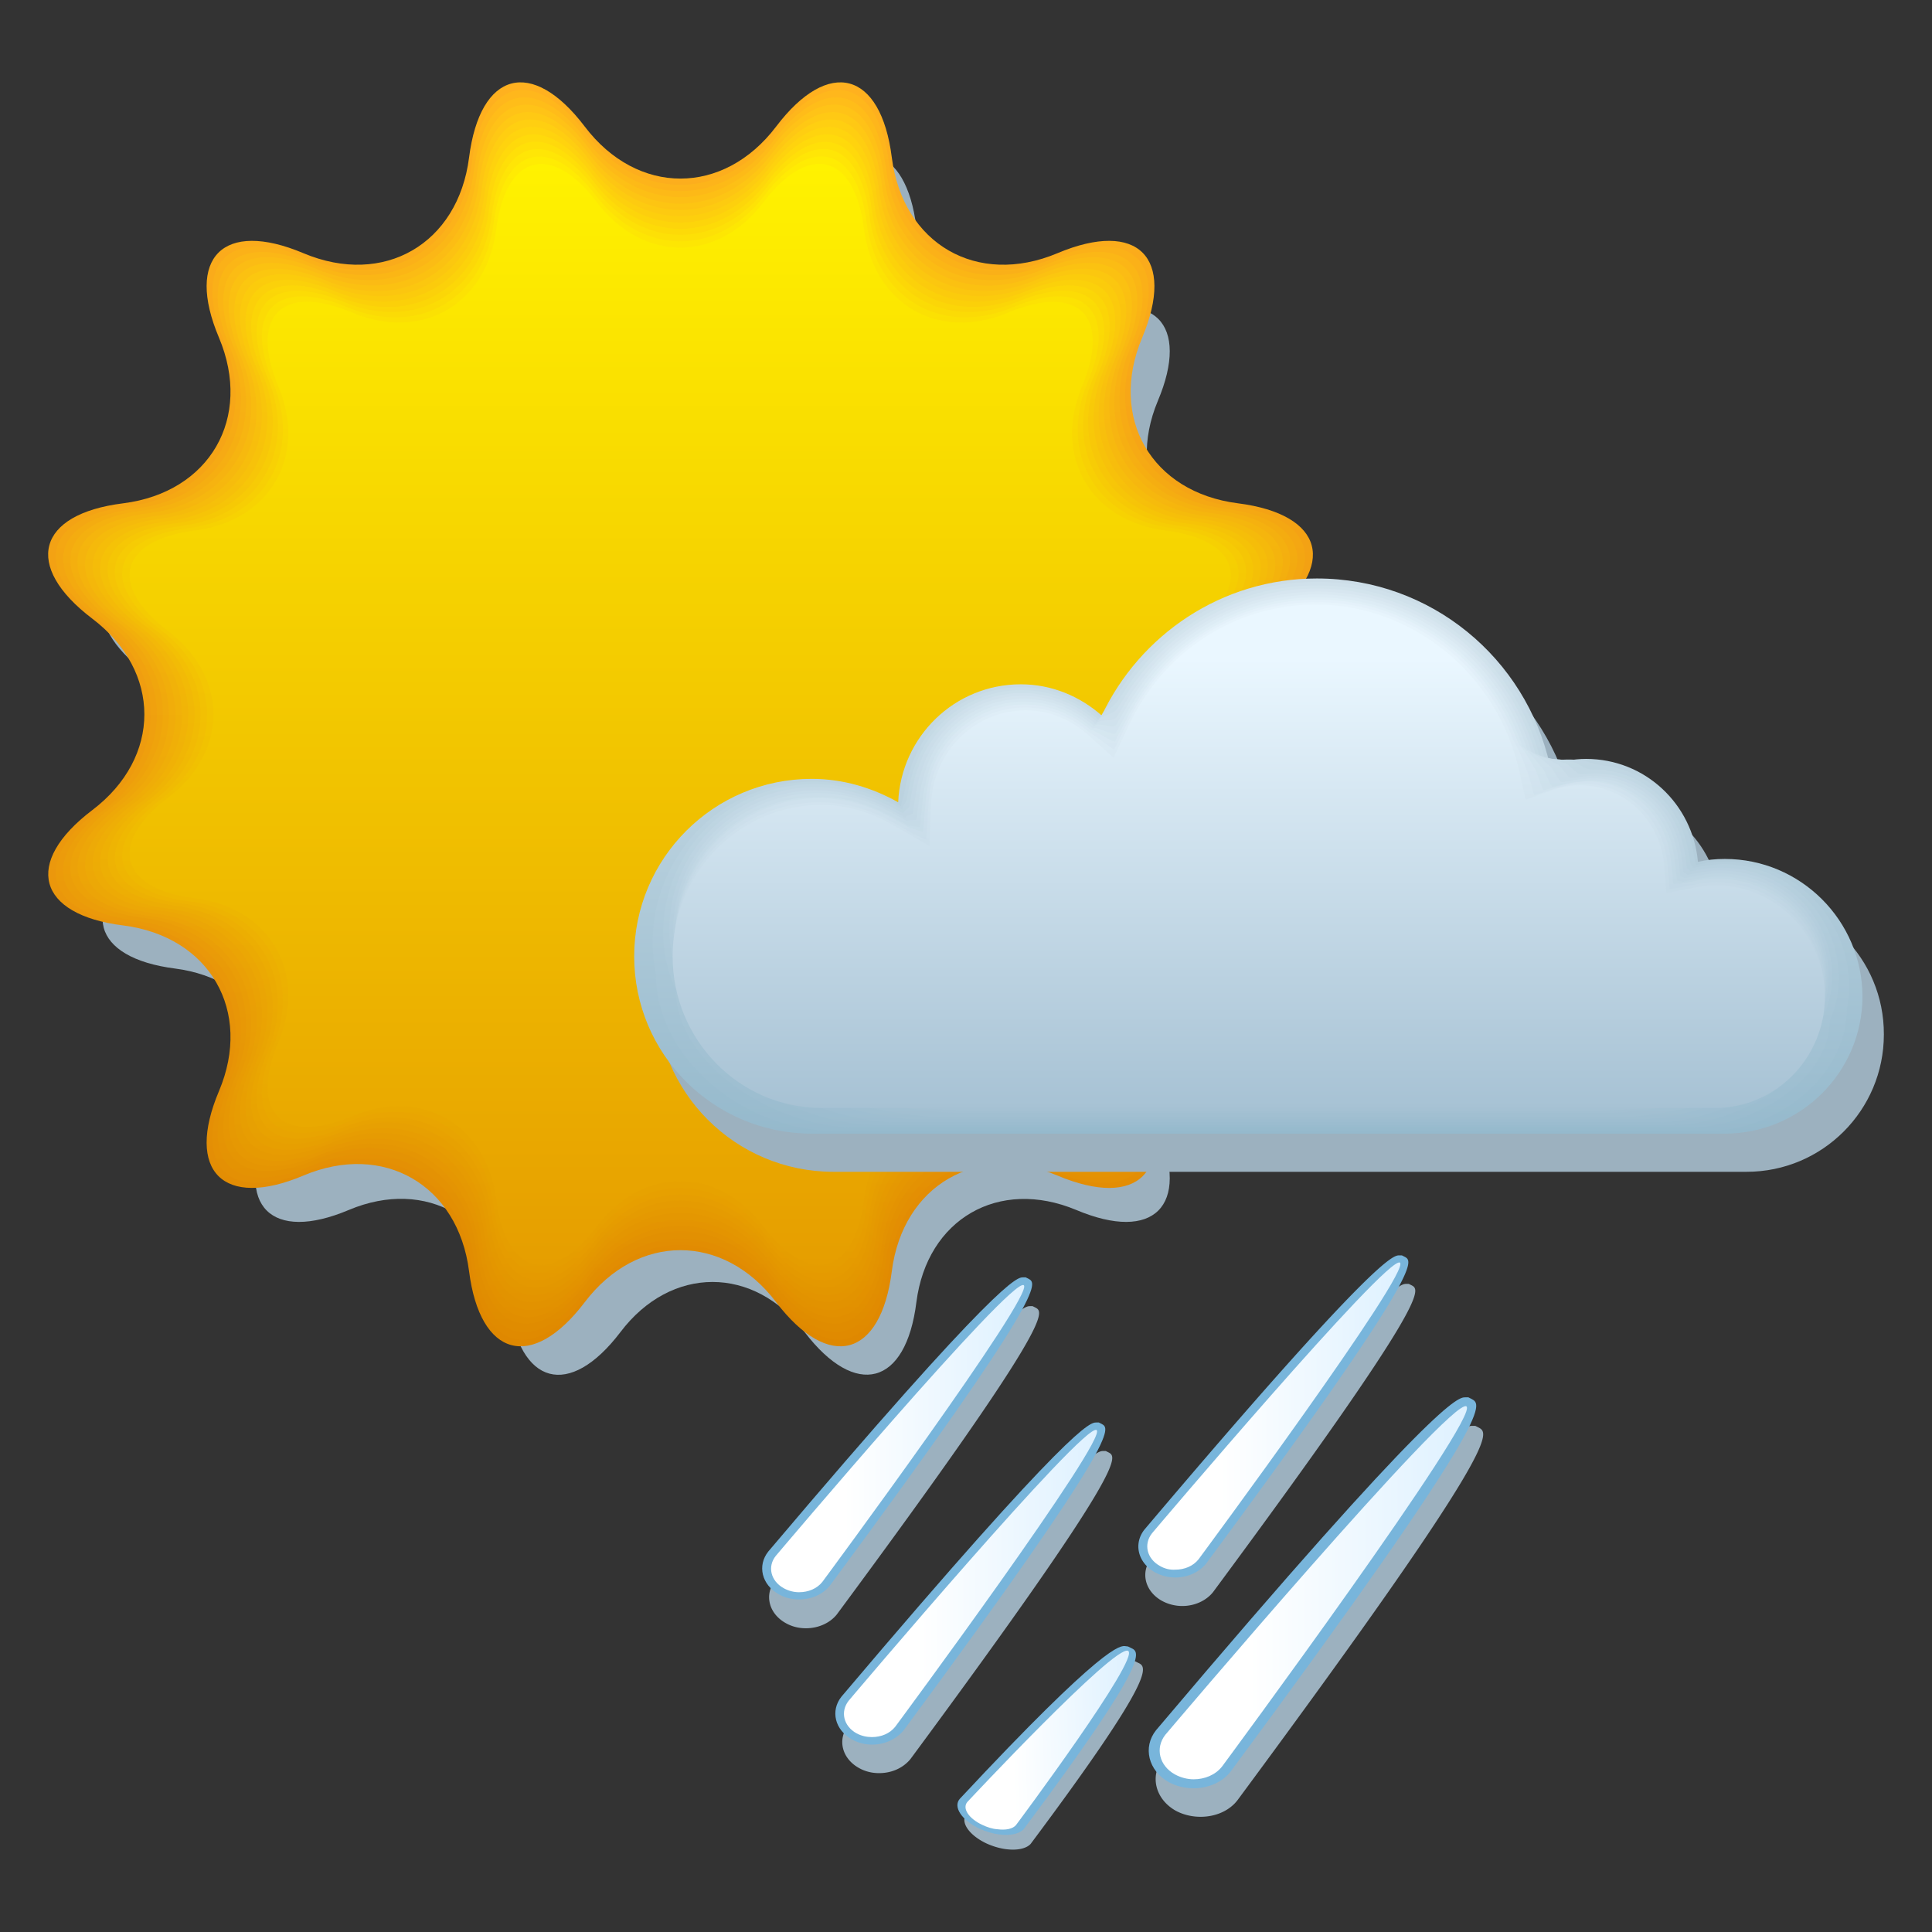 <svg xmlns="http://www.w3.org/2000/svg" xmlns:xlink="http://www.w3.org/1999/xlink" viewBox="1095.9 294.1 841.9 841.9" width="841.9" height="841.9"><rect x="1095.9" y="294.1" width="841.9" height="841.9" fill="#333333" stroke="none"/><defs><linearGradient id="e" gradientUnits="userSpaceOnUse" y1="741.54" x2="0" y2="319.63" gradientTransform="matrix(1.26 0 0 1.26 -418.586 -63.029)"><stop stop-color="#e18e00"/><stop offset="1" stop-color="#ffc317"/></linearGradient><linearGradient id="m" gradientUnits="userSpaceOnUse" y1="721.04" x2="0" y2="340.13" gradientTransform="matrix(1.26 0 0 1.26 -418.586 -63.029)"><stop stop-color="#e69e00"/><stop offset="1" stop-color="#fff200"/></linearGradient><linearGradient id="d" gradientUnits="userSpaceOnUse" y1="744.1" x2="0" y2="317.07" gradientTransform="matrix(1.26 0 0 1.26 -418.586 -63.029)"><stop stop-color="#e08c00"/><stop offset="1" stop-color="#ffbd19"/></linearGradient><linearGradient id="b" gradientUnits="userSpaceOnUse" y1="749.23" x2="0" y2="311.95" gradientTransform="matrix(1.26 0 0 1.26 -418.586 -63.029)"><stop stop-color="#df8800"/><stop offset="1" stop-color="#ffb11f"/></linearGradient><linearGradient id="B" gradientUnits="userSpaceOnUse" y1="666.55" x2="0" y2="510.94" gradientTransform="matrix(1.26 0 0 1.26 -418.586 -63.029)"><stop stop-color="#a7c2d4"/><stop offset="1" stop-color="#eaf7ff"/></linearGradient><linearGradient id="c" gradientUnits="userSpaceOnUse" y1="746.67" x2="0" y2="314.51" gradientTransform="matrix(1.26 0 0 1.26 -418.586 -63.029)"><stop stop-color="#e08a00"/><stop offset="1" stop-color="#ffb71c"/></linearGradient><linearGradient id="f" gradientUnits="userSpaceOnUse" y1="738.98" x2="0" y2="322.2" gradientTransform="matrix(1.26 0 0 1.26 -418.586 -63.029)"><stop stop-color="#e29000"/><stop offset="1" stop-color="#ffc914"/></linearGradient><linearGradient id="l" gradientUnits="userSpaceOnUse" y1="723.6" x2="0" y2="337.56" gradientTransform="matrix(1.26 0 0 1.26 -418.586 -63.029)"><stop stop-color="#e59c00"/><stop offset="1" stop-color="#ffec03"/></linearGradient><linearGradient id="g" gradientUnits="userSpaceOnUse" y1="736.42" x2="0" y2="324.76" gradientTransform="matrix(1.26 0 0 1.26 -418.586 -63.029)"><stop stop-color="#e29200"/><stop offset="1" stop-color="#ffcf11"/></linearGradient><linearGradient id="k" gradientUnits="userSpaceOnUse" y1="726.17" x2="0" y2="335" gradientTransform="matrix(1.26 0 0 1.26 -418.586 -63.029)"><stop stop-color="#e59a00"/><stop offset="1" stop-color="#ffe606"/></linearGradient><linearGradient id="i" gradientUnits="userSpaceOnUse" y1="731.29" x2="0" y2="329.88" gradientTransform="matrix(1.26 0 0 1.26 -418.586 -63.029)"><stop stop-color="#e39600"/><stop offset="1" stop-color="#ffda0b"/></linearGradient><linearGradient id="h" gradientUnits="userSpaceOnUse" y1="733.85" x2="0" y2="327.32" gradientTransform="matrix(1.26 0 0 1.26 -418.586 -63.029)"><stop stop-color="#e39400"/><stop offset="1" stop-color="#ffd40e"/></linearGradient><linearGradient id="j" gradientUnits="userSpaceOnUse" y1="728.73" x2="0" y2="332.44" gradientTransform="matrix(1.26 0 0 1.26 -418.586 -63.029)"><stop stop-color="#e49800"/><stop offset="1" stop-color="#ffe008"/></linearGradient><linearGradient id="A" gradientUnits="userSpaceOnUse" y1="667.55" x2="0" y2="510.38" gradientTransform="matrix(1.26 0 0 1.26 -418.586 -63.029)"><stop stop-color="#a5c1d3"/><stop offset="1" stop-color="#e7f4fc"/></linearGradient><linearGradient id="r" gradientUnits="userSpaceOnUse" x1="1493.89" x2="1581.42" xlink:href="#a" gradientTransform="matrix(1.26 0 0 1.26 -418.586 -63.029)"/><linearGradient id="z" gradientUnits="userSpaceOnUse" y1="668.54" x2="0" y2="509.76" gradientTransform="matrix(1.26 0 0 1.26 -418.586 -63.029)"><stop stop-color="#a3c0d2"/><stop offset="1" stop-color="#e4f1fa"/></linearGradient><linearGradient id="q" gradientUnits="userSpaceOnUse" x1="1535.1" y1="881.73" x2="1593.46" y2="879.65" xlink:href="#a" gradientTransform="matrix(1.26 0 0 1.26 -418.586 -56.898)"/><linearGradient id="o" gradientUnits="userSpaceOnUse" x1="1598.75" x2="1686.29" xlink:href="#a" gradientTransform="matrix(1.26 0 0 1.26 -418.586 -63.029)"/><linearGradient id="a" gradientUnits="userSpaceOnUse" x1="1603.04" x2="1709.33"><stop offset=".291" stop-color="#fff"/><stop offset="1" stop-color="#def1ff"/></linearGradient><linearGradient id="p" gradientUnits="userSpaceOnUse" x1="1468.62" x2="1556.15" xlink:href="#a" gradientTransform="matrix(1.26 0 0 1.26 -418.586 -63.029)"/><linearGradient id="s" gradientUnits="userSpaceOnUse" y1="675.49" x2="0" y2="503.91" gradientTransform="matrix(1.26 0 0 1.26 -418.586 -63.029)"><stop stop-color="#95b9cc"/><stop offset="1" stop-color="#cddee8"/></linearGradient><linearGradient id="y" gradientUnits="userSpaceOnUse" y1="669.53" x2="0" y2="509.08" gradientTransform="matrix(1.26 0 0 1.26 -418.586 -63.029)"><stop stop-color="#a1bfd1"/><stop offset="1" stop-color="#e0eff7"/></linearGradient><linearGradient id="t" gradientUnits="userSpaceOnUse" y1="674.5" x2="0" y2="504.9" gradientTransform="matrix(1.26 0 0 1.26 -418.586 -63.029)"><stop stop-color="#97bacd"/><stop offset="1" stop-color="#d0e1eb"/></linearGradient><linearGradient id="x" gradientUnits="userSpaceOnUse" y1="670.53" x2="0" y2="508.35" gradientTransform="matrix(1.26 0 0 1.26 -418.586 -63.029)"><stop stop-color="#9fbed0"/><stop offset="1" stop-color="#ddecf5"/></linearGradient><linearGradient id="v" gradientUnits="userSpaceOnUse" y1="672.51" x2="0" y2="506.73" gradientTransform="matrix(1.26 0 0 1.26 -418.586 -63.029)"><stop stop-color="#9bbccf"/><stop offset="1" stop-color="#d7e6f0"/></linearGradient><linearGradient id="u" gradientUnits="userSpaceOnUse" y1="673.51" x2="0" y2="505.84" gradientTransform="matrix(1.26 0 0 1.26 -418.586 -63.029)"><stop stop-color="#99bbce"/><stop offset="1" stop-color="#d3e4ed"/></linearGradient><linearGradient id="w" gradientUnits="userSpaceOnUse" y1="671.52" x2="0" y2="507.57" gradientTransform="matrix(1.26 0 0 1.26 -418.586 -63.029)"><stop stop-color="#9dbdd0"/><stop offset="1" stop-color="#dae9f2"/></linearGradient><linearGradient xlink:href="#a" id="n" gradientUnits="userSpaceOnUse" x1="1603.04" x2="1709.33" gradientTransform="matrix(1.26 0 0 1.26 -418.586 -63.029)"/></defs><path d="M1366.204 380.113c22.176 29.232 58.338 29.232 80.388 0 22.176-29.106 44.1-23.31 48.636 12.978 4.662 36.288 35.91 54.432 69.678 40.194s49.77 1.89 35.532 35.532c-14.112 33.768 3.906 65.142 40.194 69.678 36.288 4.536 42.21 26.46 12.978 48.636-29.232 22.05-29.232 58.338 0 80.388 29.106 22.176 23.31 43.974-12.978 48.636-36.288 4.536-54.432 35.91-40.194 69.678s-1.764 49.77-35.532 35.532c-33.768-14.112-65.016 3.906-69.678 40.194-4.536 36.414-26.46 42.084-48.636 13.104-22.05-29.232-58.338-29.232-80.388 0-22.176 29.106-43.974 23.31-48.636-13.104-4.536-36.288-35.91-54.432-69.678-40.194s-49.77-1.764-35.532-35.532c14.238-33.768-3.906-65.016-40.194-69.678-36.288-4.662-42.21-26.46-12.978-48.636 29.232-22.176 29.232-58.338 0-80.388-29.106-22.176-23.31-43.974 12.978-48.636 36.288-4.536 54.432-35.91 40.194-69.678-14.112-33.768 1.89-49.77 35.532-35.532 33.768 14.238 65.142-3.906 69.678-40.194 4.662-36.288 26.46-42.084 48.636-12.978" fill="#9cb1bf"/><path d="M1350.706 349.243c22.932 30.24 60.48 30.24 83.412 0 22.932-30.24 45.612-24.192 50.4 13.482 4.788 37.674 37.17 56.448 72.198 41.706 35.028-14.742 51.534 1.89 36.918 36.792-14.742 35.028 4.032 67.41 41.706 72.198 37.674 4.788 43.596 27.468 13.482 50.274-30.24 22.932-30.24 60.48 0 83.412 30.114 22.932 24.066 45.612-13.482 50.274-37.674 4.788-56.448 37.296-41.706 72.198 14.742 35.028-1.89 51.534-36.918 36.792-34.902-14.616-67.41 4.158-72.198 41.706-4.788 37.548-27.342 43.722-50.4 13.482-22.932-30.24-60.48-30.24-83.412 0-22.932 30.24-45.612 24.066-50.4-13.482-4.788-37.674-37.296-56.448-72.198-41.706-34.902 14.742-51.534-1.89-36.792-36.792 14.742-34.902-4.032-67.41-41.706-72.198-37.548-4.662-43.722-27.342-13.482-50.274 30.24-22.932 30.24-60.48 0-83.412-30.24-22.932-24.192-45.612 13.482-50.274 37.674-4.788 56.448-37.17 41.706-72.198-14.742-34.902 1.89-51.534 36.792-36.792 35.028 14.742 67.41-4.032 72.198-41.706 4.788-37.674 27.468-43.722 50.4-13.482" fill="url(#b)"/><path d="M1351.21 352.267c22.68 29.862 59.724 29.862 82.404 0s45.108-23.814 49.77 13.356c4.662 37.17 36.792 55.692 71.316 41.202 34.65-14.49 51.03 1.89 36.414 36.414-14.49 34.524 4.032 66.654 41.202 71.316 37.17 4.662 43.092 27.09 13.356 49.77-29.862 22.68-29.862 59.724 0 82.404s23.814 45.108-13.356 49.77c-37.17 4.662-55.692 36.792-41.202 71.442 14.49 34.524-1.89 50.904-36.414 36.414-34.524-14.49-66.654 4.032-71.316 41.202-4.662 37.17-27.09 43.218-49.77 13.356-22.68-29.862-59.724-29.862-82.404 0s-45.108 23.814-49.77-13.356c-4.662-37.17-36.792-55.692-71.316-41.202-34.524 14.49-50.904-1.89-36.414-36.414 14.49-34.524-4.032-66.654-41.202-71.442-37.17-4.662-43.218-27.09-13.356-49.77 29.862-22.68 29.862-59.724 0-82.404s-23.814-44.982 13.356-49.77c37.17-4.662 55.692-36.792 41.202-71.316-14.49-34.524 1.89-50.904 36.414-36.414 34.524 14.49 66.654-4.032 71.316-41.202 4.662-37.17 27.09-43.218 49.77-13.356" fill="url(#c)"/><path d="M1351.588 355.291c22.428 29.484 59.094 29.484 81.396 0 22.428-29.484 44.478-23.562 49.14 13.104 4.662 36.792 36.414 55.062 70.434 40.698 34.146-14.364 50.4 1.89 36.036 36.036-14.364 34.146 4.032 65.898 40.698 70.56 36.792 4.662 42.588 26.712 13.23 49.14-29.484 22.428-29.484 58.968 0 81.396 29.484 22.428 23.562 44.604-13.23 49.14-36.792 4.662-55.062 36.414-40.698 70.56 14.364 34.146-1.89 50.4-36.036 36.036-34.146-14.364-65.772 4.032-70.434 40.698-4.662 36.666-26.712 42.588-49.14 13.23-22.428-29.484-58.968-29.484-81.396 0-22.428 29.484-44.478 23.562-49.14-13.23-4.662-36.792-36.414-55.062-70.56-40.698-34.146 14.364-50.274-1.764-35.91-36.036 14.364-34.146-4.032-65.898-40.698-70.56-36.666-4.536-42.714-26.712-13.104-49.14 29.484-22.428 29.484-59.094 0-81.396-29.484-22.428-23.562-44.478 13.104-49.14 36.792-4.662 55.062-36.414 40.698-70.56-14.364-34.146 1.89-50.274 35.91-36.036 34.146 14.364 65.898-4.032 70.56-40.698 4.662-36.666 26.838-42.588 49.14-13.104" fill="url(#d)"/><path d="M1352.092 358.19c22.176 29.105 58.338 29.105 80.388 0 22.176-29.107 43.974-23.31 48.636 12.977 4.536 36.288 35.91 54.432 69.678 40.194s49.77 1.89 35.532 35.532c-14.238 33.768 3.906 65.142 40.194 69.678 36.288 4.662 42.084 26.46 13.104 48.51-29.232 22.05-29.232 58.338 0 80.388 29.106 22.176 23.31 43.974-13.104 48.51-36.288 4.536-54.432 36.036-40.194 69.678 14.238 33.768-1.764 49.77-35.532 35.532-33.642-14.112-65.016 3.906-69.678 40.194-4.536 36.288-26.46 42.084-48.636 12.978-22.05-29.106-58.338-29.106-80.388 0-22.176 29.106-43.974 23.31-48.51-12.978-4.536-36.288-35.91-54.432-69.678-40.194-33.642 14.238-49.77-1.764-35.532-35.532 14.112-33.768-3.906-65.142-40.32-69.678-36.288-4.536-42.084-26.334-12.978-48.51s29.106-58.338 0-80.388c-29.106-22.176-23.31-43.974 12.978-48.51 36.288-4.536 54.432-35.91 40.32-69.678-14.238-33.768 1.89-49.77 35.532-35.532 33.768 14.112 65.142-3.906 69.678-40.194 4.536-36.162 26.46-42.084 48.51-12.978" fill="url(#e)"/><path d="M1352.596 361.213c21.798 28.854 57.582 28.854 79.506 0 21.924-28.728 43.47-22.932 48.006 12.852 4.536 35.91 35.532 53.802 68.796 39.69 33.39-13.986 49.14 1.764 35.154 35.154-13.986 33.39 3.906 64.26 39.69 68.796 35.91 4.536 41.58 26.082 12.852 48.006-28.854 21.798-28.854 57.582 0 79.506 28.728 21.924 23.058 43.47-12.852 48.006-35.91 4.536-53.676 35.532-39.69 68.796 13.986 33.39-1.764 49.14-35.154 35.154-33.264-13.986-64.26 3.906-68.796 39.816-4.536 35.784-26.082 41.58-48.006 12.852-21.798-28.728-57.582-28.728-79.506 0-21.798 28.728-43.47 22.932-48.006-12.852-4.536-35.91-35.532-53.802-68.796-39.816-33.264 13.986-49.14-1.764-35.154-35.154 13.986-33.264-3.906-64.26-39.816-68.796-35.784-4.536-41.58-26.082-12.852-48.006 28.728-21.798 28.728-57.582 0-79.506-28.854-21.924-23.058-43.47 12.852-48.006 35.91-4.536 53.802-35.532 39.816-68.796-13.986-33.264 1.764-49.14 35.154-35.154 33.264 13.986 64.26-3.906 68.796-39.69 4.536-35.784 26.208-41.58 48.006-12.852" fill="url(#f)"/><path d="M1353.1 364.237c21.546 28.476 56.952 28.476 78.498 0 21.672-28.476 42.966-22.68 47.376 12.726 4.41 35.406 35.028 53.046 67.914 39.312 33.012-13.86 48.51 1.764 34.776 34.65-13.86 32.886 3.78 63.504 39.186 68.04 35.406 4.536 41.076 25.83 12.726 47.376-28.476 21.546-28.476 56.826 0 78.498 28.35 21.672 22.68 42.966-12.726 47.376-35.406 4.536-53.046 35.154-39.186 68.04s-1.764 48.51-34.776 34.65c-32.886-13.86-63.504 3.78-67.914 39.312-4.536 35.406-25.83 41.076-47.376 12.726-21.546-28.476-56.952-28.476-78.498 0-21.546 28.35-42.966 22.68-47.376-12.726-4.41-35.406-35.028-53.046-68.04-39.312-32.886 13.86-48.51-1.764-34.65-34.65 13.86-32.886-3.78-63.504-39.312-68.04-35.406-4.41-41.076-25.704-12.726-47.376 28.476-21.546 28.476-56.952 0-78.498-28.476-21.546-22.68-42.966 12.726-47.376 35.406-4.41 53.046-35.028 39.312-68.04-13.86-32.886 1.764-48.51 34.65-34.65 32.886 13.86 63.504-3.78 68.04-39.312 4.41-35.406 25.83-41.202 47.376-12.726" fill="url(#g)"/><path d="M1353.604 367.261c21.294 28.098 56.196 28.098 77.49 0 21.42-28.098 42.336-22.428 46.872 12.474 4.41 35.028 34.65 52.416 67.032 38.808 32.508-13.608 48.006 1.764 34.272 34.272-13.608 32.508 3.78 62.748 38.682 67.158 35.028 4.41 40.572 25.452 12.6 46.746-28.098 21.294-28.098 56.196 0 77.49 28.098 21.42 22.428 42.462-12.6 46.746-35.028 4.41-52.416 34.65-38.682 67.158 13.608 32.508-1.764 47.88-34.272 34.272-32.508-13.608-62.622 3.78-67.032 38.808-4.41 34.902-25.452 40.572-46.872 12.474-21.294-28.098-56.196-28.098-77.49 0-21.294 28.098-42.336 22.428-46.746-12.474-4.41-35.028-34.65-52.416-67.158-38.808-32.508 13.608-47.88-1.764-34.272-34.272 13.608-32.508-3.78-62.748-38.808-67.158-34.902-4.41-40.572-25.452-12.474-46.746 28.098-21.294 28.098-56.196 0-77.49-28.098-21.294-22.428-42.336 12.474-46.746 35.028-4.41 52.416-34.65 38.808-67.158-13.608-32.508 1.764-47.88 34.272-34.272 32.508 13.608 62.748-3.78 67.158-38.808 4.41-34.902 25.452-40.572 46.746-12.474" fill="url(#h)"/><path d="M1354.108 370.285c21.042 27.72 55.566 27.72 76.482 0 21.168-27.72 41.832-22.176 46.242 12.348 4.41 34.524 34.146 51.786 66.276 38.304 32.13-13.482 47.376 1.764 33.894 33.894-13.482 32.13 3.78 61.992 38.304 66.276 34.524 4.41 40.068 25.2 12.474 46.242-27.72 21.042-27.72 55.44 0 76.482 27.72 21.168 22.176 41.958-12.474 46.242-34.524 4.41-51.786 34.272-38.304 66.276 13.482 32.13-1.764 47.376-33.894 33.894-32.13-13.482-61.866 3.78-66.276 38.304-4.41 34.524-25.074 40.068-46.242 12.348-21.042-27.72-55.44-27.72-76.482 0s-41.832 22.176-46.242-12.348c-4.41-34.524-34.146-51.786-66.276-38.304-32.13 13.482-47.25-1.764-33.768-33.894 13.482-32.004-3.78-61.992-38.304-66.276-34.524-4.284-40.068-25.074-12.348-46.242 27.72-21.042 27.72-55.44 0-76.482s-22.176-41.832 12.348-46.242c34.524-4.284 51.786-34.146 38.304-66.276-13.482-32.13 1.764-47.376 33.768-33.894 32.13 13.482 61.992-3.78 66.276-38.304 4.41-34.524 25.2-40.068 46.242-12.348" fill="url(#i)"/><path d="M1354.612 373.31c20.79 27.341 54.81 27.341 75.6 0 20.79-27.343 41.328-21.799 45.612 12.221 4.284 34.146 33.768 51.03 65.394 37.8 31.752-13.356 46.746 1.764 33.39 33.39-13.356 31.626 3.654 61.11 37.8 65.394 34.146 4.284 39.564 24.822 12.222 45.612-27.468 20.79-27.468 54.81 0 75.474 27.342 20.79 21.924 41.328-12.222 45.612-34.02 4.284-51.03 33.768-37.8 65.52 13.356 31.626-1.764 46.746-33.39 33.39-31.626-13.356-61.11 3.654-65.394 37.8-4.284 34.02-24.822 39.564-45.612 12.222-20.79-27.342-54.81-27.342-75.6 0-20.79 27.342-41.328 21.924-45.612-12.222-4.284-34.146-33.768-51.156-65.394-37.8-31.626 13.356-46.746-1.764-33.39-33.39 13.356-31.626-3.654-61.11-37.8-65.52-34.02-4.284-39.564-24.822-12.222-45.612 27.342-20.79 27.342-54.81 0-75.474-27.342-20.79-21.924-41.328 12.222-45.612 34.146-4.284 51.156-33.768 37.8-65.394-13.356-31.626 1.764-46.746 33.39-33.39 31.626 13.356 61.11-3.654 65.394-37.8 4.284-34.146 24.822-39.69 45.612-12.222" fill="url(#j)"/><path d="M1355.116 376.207c20.538 26.964 54.054 26.964 74.592 0 20.538-27.09 40.824-21.546 45.108 12.096 4.284 33.642 33.264 50.4 64.512 37.296 31.248-13.104 46.116 1.764 33.012 33.012s3.654 60.354 37.296 64.638c33.768 4.284 39.06 24.57 12.096 44.982-27.09 20.538-27.09 54.054 0 74.592 26.964 20.538 21.672 40.824-12.096 44.982-33.642 4.284-50.4 33.39-37.296 64.638 13.104 31.248-1.764 46.116-33.012 33.012s-60.354 3.654-64.512 37.296c-4.284 33.642-24.444 39.06-45.108 12.096-20.412-26.964-54.054-26.964-74.592 0-20.538 26.964-40.824 21.546-44.982-12.096-4.284-33.642-33.39-50.4-64.638-37.296-31.248 13.104-46.116-1.638-33.012-33.012 13.104-31.248-3.654-60.354-37.296-64.638-33.642-4.158-39.06-24.444-12.096-44.982 26.964-20.538 26.964-54.054 0-74.592-27.09-20.538-21.546-40.824 12.096-44.982 33.642-4.284 50.526-33.264 37.296-64.638-13.104-31.248 1.764-46.116 33.012-33.012s60.354-3.654 64.638-37.296c4.158-33.642 24.444-39.06 44.982-12.096" fill="url(#k)"/><path d="M1355.494 379.231c20.286 26.712 53.424 26.712 73.584 0 20.286-26.712 40.32-21.294 44.478 11.97 4.158 33.138 32.886 49.77 63.756 36.792 30.87-12.978 45.612 1.638 32.634 32.508-12.978 30.87 3.528 59.598 36.792 63.756 33.264 4.158 38.556 24.192 11.97 44.478-26.712 20.16-26.712 53.298 0 73.584s21.294 40.32-11.97 44.478c-33.138 4.158-49.77 33.012-36.792 63.756 12.978 30.87-1.638 45.486-32.634 32.508-30.87-12.978-59.472 3.528-63.756 36.792-4.158 33.264-24.192 38.556-44.478 11.844-20.16-26.586-53.298-26.586-73.584 0s-40.194 21.294-44.478-11.844c-4.158-33.264-32.886-49.77-63.756-36.792-30.87 12.978-45.486-1.638-32.508-32.508 12.978-30.87-3.654-59.598-36.792-63.756-33.138-4.158-38.556-24.066-11.844-44.478 26.712-20.16 26.712-53.298 0-73.584s-21.294-40.32 11.844-44.478c33.264-4.158 49.77-32.886 36.792-63.756-12.978-30.87 1.638-45.486 32.508-32.508 30.87 12.978 59.598-3.528 63.756-36.792 4.284-33.264 24.318-38.556 44.478-11.97" fill="url(#l)"/><path d="M1355.998 382.255c20.034 26.334 52.668 26.334 72.576 0 20.034-26.334 39.69-21.042 43.848 11.718 4.158 32.76 32.382 49.14 62.874 36.288 30.492-12.726 44.982 1.638 32.13 32.13-12.726 30.492 3.528 58.716 36.288 62.874 32.886 4.158 38.052 23.814 11.844 43.848-26.334 19.908-26.334 52.668 0 72.576 26.334 20.034 21.042 39.816-11.844 43.848-32.76 4.158-49.014 32.508-36.288 62.874 12.852 30.492-1.638 44.856-32.13 32.13-30.492-12.852-58.716 3.528-62.874 36.288-4.158 32.76-23.814 38.052-43.848 11.718-19.908-26.334-52.668-26.334-72.576 0-19.908 26.334-39.69 21.042-43.848-11.718-4.158-32.76-32.508-49.14-62.874-36.288-30.492 12.726-44.856-1.638-32.13-32.13 12.852-30.366-3.528-58.716-36.288-62.874-32.76-4.032-38.052-23.814-11.718-43.848 26.334-19.908 26.334-52.668 0-72.576-26.334-20.034-21.042-39.69 11.718-43.848 32.76-4.158 49.14-32.508 36.288-62.874-12.726-30.492 1.638-44.982 32.13-32.13 30.492 12.852 58.716-3.528 62.874-36.288 4.158-32.634 23.94-38.052 43.848-11.718" fill="url(#m)"/><g fill="#9cb1bf"><path d="M1619.086 1085.796c-3.78 0-7.56-.882-10.836-2.646-8.946-5.04-11.466-15.246-5.544-22.68 122.598-145.026 131.796-145.026 134.694-145.026h1.386l1.512.756c4.536 2.52 10.584 5.922-105.084 162.288-3.528 4.662-9.576 7.308-16.128 7.308M1611.148 993.942a18.51 18.51 0 0 1-8.946-2.268c-7.434-4.158-9.45-12.474-4.536-18.648 101.052-119.448 108.486-119.448 111.006-119.448h1.134l1.26.63c3.654 2.016 8.82 4.788-86.562 133.686-3.024 3.78-8.064 6.048-13.356 6.048M1447.096 1003.644c-3.15 0-6.174-.756-8.82-2.268-7.434-4.158-9.45-12.474-4.536-18.648 101.052-119.448 108.486-119.448 111.006-119.448h1.134l1.26.63c3.654 2.016 8.82 4.788-86.562 133.686-3.024 3.78-8.064 6.048-13.482 6.048M1534.288 1099.908c-2.898-.378-5.796-1.26-8.568-2.52-7.686-3.654-11.592-9.45-8.568-12.978 63.252-67.788 70.056-66.906 72.324-66.528l1.008.126 1.26.63c3.906 1.764 9.072 4.284-46.746 79.002-1.89 2.016-5.796 2.898-10.71 2.268M1478.974 1066.77c-3.15 0-6.174-.756-8.82-2.268-7.434-4.158-9.45-12.474-4.536-18.648 101.052-119.448 108.486-119.448 111.006-119.448h1.134l1.26.63c3.654 2.016 8.82 4.788-86.436 133.686-3.276 3.906-8.19 6.048-13.608 6.048"/></g><path d="M1616.062 1073.365c-3.78 0-7.56-.882-10.836-2.646-8.946-5.04-11.466-15.246-5.544-22.68 122.598-145.026 131.796-145.026 134.694-145.026h1.386l1.512.756c4.536 2.52 10.584 5.922-105.084 162.288-3.528 4.536-9.576 7.308-16.128 7.308" fill="#78b5db"/><path d="M1607.872 1067.317c-6.804-3.78-8.694-11.466-4.158-17.262 0 0 124.362-146.916 131.166-143.136 6.804 3.78-106.47 156.996-106.47 156.996-2.898 3.654-7.56 5.544-12.348 5.544-2.772 0-5.67-.756-8.19-2.142" fill="url(#n)"/><path d="M1608.124 981.511a18.51 18.51 0 0 1-8.946-2.268c-7.434-4.158-9.45-12.474-4.536-18.648 101.052-119.448 108.486-119.448 111.006-119.448h1.134l1.26.63c3.654 2.016 8.82 4.788-86.562 133.686-3.024 3.78-8.064 6.048-13.356 6.048" fill="#78b5db"/><path d="M1601.32 976.471c-5.67-3.15-7.182-9.45-3.402-14.238 0 0 102.438-121.086 107.982-117.936 5.67 3.15-87.696 129.276-87.696 129.276-2.394 3.024-6.174 4.536-10.206 4.536-2.268.126-4.536-.378-6.678-1.638" fill="url(#o)"/><path d="M1444.072 991.087c-3.15 0-6.174-.756-8.82-2.268-7.434-4.158-9.45-12.474-4.536-18.648 101.052-119.448 108.486-119.448 111.006-119.448h1.134l1.26.63c3.654 2.016 8.82 4.788-86.562 133.686-3.15 3.906-8.064 6.048-13.482 6.048" fill="#78b5db"/><path d="M1437.394 986.173c-5.67-3.15-7.182-9.45-3.402-14.112 0 0 102.312-121.086 107.982-117.936 5.67 3.15-87.696 129.276-87.696 129.276-2.394 3.024-6.174 4.536-10.206 4.536-2.268 0-4.662-.63-6.678-1.764" fill="url(#p)"/><path d="M1531.264 1093.482c-2.898-.378-5.796-1.26-8.568-2.52-7.686-3.654-11.592-9.45-8.568-12.978 63.252-67.788 70.056-66.906 72.324-66.528l1.008.126 1.26.63c3.906 1.764 9.072 4.284-46.746 79.002-1.89 2.016-5.796 2.898-10.71 2.268" fill="#78b5db"/><path d="M1523.956 1089.324c-5.922-2.772-8.82-7.182-6.552-9.954 0 0 64.134-68.67 70.056-65.898 5.796 2.772-48.762 75.852-48.762 75.852-1.386 1.764-4.536 2.394-8.19 1.89-2.142-.126-4.41-.882-6.552-1.89" fill="url(#q)"/><path d="M1475.95 1054.34c-3.15 0-6.174-.757-8.82-2.269-7.434-4.158-9.45-12.473-4.536-18.648 101.052-119.448 108.486-119.448 111.006-119.448h1.134l1.26.63c3.654 2.016 8.82 4.788-86.436 133.686-3.276 3.78-8.19 6.048-13.608 6.048" fill="#78b5db"/><path d="M1469.146 1049.425c-5.67-3.15-7.182-9.45-3.402-14.238 0 0 102.312-121.086 107.982-117.936 5.67 3.15-87.696 129.276-87.696 129.276-2.394 3.024-6.174 4.536-10.206 4.536-2.268 0-4.536-.504-6.678-1.638" fill="url(#r)"/><path d="M1857.1 684.907c-4.032 0-7.938.504-11.718 1.26-2.268-25.074-23.058-44.856-48.762-44.856-5.544 0-10.836 1.134-15.75 2.772-10.458-46.62-51.786-81.396-101.556-81.396-41.454 0-77.112 24.444-93.87 59.724-9.45-8.316-21.672-13.482-35.28-13.482-28.854 0-52.164 22.806-53.424 51.282-11.214-6.3-23.94-10.206-37.674-10.206-42.714 0-77.364 34.65-77.364 77.364 0 42.714 34.65 77.364 77.364 77.364h397.908c33.138 0 59.85-26.838 59.85-59.85.126-33.138-26.712-59.976-59.724-59.976" fill="#9cb1bf"/><path d="M1847.524 668.401c-4.032 0-7.812.378-11.718 1.26-2.268-25.2-23.058-44.856-48.762-44.856-5.67 0-10.836 1.134-15.75 2.772-10.458-46.62-51.786-81.396-101.556-81.396-41.454 0-77.112 24.57-93.744 59.724-9.45-8.316-21.672-13.608-35.28-13.608-28.854 0-52.164 22.806-53.424 51.408-11.214-6.3-23.94-10.206-37.674-10.206-42.714 0-77.364 34.65-77.364 77.364 0 42.714 34.65 77.238 77.364 77.238h397.908c33.012 0 59.976-26.838 59.976-59.85-.126-33.012-26.964-59.85-59.976-59.85" fill="url(#s)"/><path d="M1540.966 593.557c13.482 0 25.326 5.292 34.398 13.23 2.016-4.158 5.544-7.182 8.064-10.962 2.646-3.906 6.174-9.072 9.324-12.474 18.144-21.294 44.73-34.902 74.466-35.658 8.568-.252 16.884.63 24.948 2.394 37.926 8.442 68.04 38.052 77.238 76.104 4.662-1.008 9.45-1.386 14.616-.882 2.646 0 5.544 1.638 8.064 2.016 2.394.378 6.174.63 8.442 1.512 2.772.63 5.292 1.638 7.812 2.772 11.592 5.418 20.538 15.75 24.192 28.35.756 2.394 1.512 6.174 1.764 8.694.126.882.63 1.638.63 2.394 1.638-.378 4.284-.756 6.048-1.008a53.376 53.376 0 0 1 6.426-.378c17.64 0 33.264 8.442 42.966 21.042 9.576 12.6 13.23 28.35 10.332 42.966 0 29.358-30.492 53.172-59.85 53.172h-381.78c-37.926 0-77.364-30.744-77.364-68.67-3.906-19.026.504-39.438 12.978-55.944s32.886-27.468 55.818-27.468c10.458 0 20.412 2.268 29.61 6.426 2.52 1.134 6.048 2.898 8.442 4.284.126-2.016 1.008-3.654 1.386-5.67.882-5.04 2.646-11.844 4.914-16.254 7.56-17.766 25.326-29.988 46.116-29.988" fill="url(#t)"/><path d="M1541.092 594.817c13.356 0 24.948 5.418 33.516 12.978 1.764-3.654 6.174-5.04 8.442-8.316 2.268-3.402 6.174-9.576 8.946-12.6 17.388-21.798 43.344-36.036 72.576-37.548 8.316-.378 16.632.126 24.57 1.764 37.8 7.308 68.292 36.288 77.994 73.71 4.284-.252 8.694 0 13.356 1.134 2.268 0 5.166 2.898 7.434 3.276 2.142.378 6.804 0 8.82.756 2.898.378 5.67 1.134 8.316 2.142 12.474 4.788 22.302 15.624 25.704 29.106.63 2.016 1.386 6.93 1.764 9.072.126.756.882 1.26 1.008 2.016 1.512-.252 4.914-.882 6.426-1.134 2.268-.252 4.41-.504 6.678-.504 18.648 0 35.154 10.08 43.596 24.444 8.442 14.364 8.946 30.87 3.024 43.722 0 25.704-34.146 46.494-59.85 46.494h-365.778c-33.264 0-77.238-26.838-77.238-60.102-7.938-16.632-7.686-38.178 3.276-57.204 10.836-19.026 32.382-32.256 56.952-32.256 10.458 0 20.538 2.394 29.862 6.678 2.268.882 6.426 3.15 8.568 4.41.126-1.764 1.638-2.772 2.016-4.536.756-4.41 2.394-12.726 4.41-16.506 6.93-18.018 24.822-30.996 45.612-30.996" fill="url(#u)"/><path d="M1541.344 596.077c13.23 0 24.444 5.418 32.634 12.6 1.512-3.15 6.93-2.898 8.82-5.796 1.89-2.898 6.174-10.08 8.568-12.726 16.632-22.302 41.958-37.044 70.686-39.312 8.19-.63 16.38-.252 24.318 1.134 37.674 6.3 68.544 34.398 78.876 71.442 3.906.504 7.938 1.386 12.096 3.15 2.016 0 4.788 4.284 6.678 4.662 1.89.378 7.56-.504 9.198 0 3.15.126 6.048.63 8.82 1.512 13.482 4.032 24.192 15.498 27.342 29.862.63 1.764 1.386 7.686 1.638 9.576.126.63 1.26 1.008 1.26 1.638 1.26-.252 5.418-1.008 6.678-1.134 2.268-.378 4.662-.504 7.056-.504 19.782 0 36.918 11.718 44.1 27.972 7.182 16.128 4.536 33.39-4.158 44.352 0 22.05-37.8 39.816-59.85 39.816h-349.65c-28.476 0-77.238-23.058-77.238-51.534-11.844-14.238-15.75-37.044-6.426-58.464s31.878-37.17 58.086-37.17c10.584 0 20.664 2.52 29.988 6.93 1.89.756 6.93 3.528 8.694 4.536.126-1.512 2.394-1.89 2.646-3.402.63-3.78 2.142-13.482 3.906-16.758 6.3-18.774 24.192-32.382 45.234-32.382" fill="url(#v)"/><path d="M1541.596 597.337c13.23 0 24.066 5.544 31.752 12.348 1.26-2.646 7.56-.756 9.198-3.15 1.638-2.394 6.174-10.71 8.19-12.852 15.876-22.932 40.572-38.178 68.796-41.202a96.082 96.082 0 0 1 24.066.378c37.548 5.292 68.796 32.634 79.758 69.174 3.654 1.134 7.182 2.772 10.836 5.04 1.638 0 4.536 5.67 6.048 5.922 1.512.252 8.19-1.134 9.576-.63 3.276-.126 6.3.126 9.324.882 14.364 3.402 25.956 15.372 28.854 30.744.504 1.512 1.26 8.568 1.512 10.08.126.504 1.512.756 1.638 1.26 1.008-.252 6.048-1.134 7.056-1.26 2.394-.378 4.914-.63 7.434-.63 20.916 0 38.682 13.482 44.73 31.374 6.048 17.892.252 35.91-11.466 45.108 0 18.396-41.454 33.264-59.724 33.264h-333.522c-23.688 0-77.238-19.152-77.238-42.966-15.876-11.844-23.94-35.784-16.128-59.724 7.812-23.94 31.374-41.958 59.094-41.958 10.584 0 20.79 2.52 30.24 7.308 1.638.63 7.308 3.78 8.82 4.662 0-1.26 3.024-1.008 3.276-2.142.504-3.15 1.89-14.364 3.402-17.01 5.292-19.656 23.31-34.02 44.478-34.02" fill="url(#w)"/><path d="M1541.848 598.597c13.104 0 23.562 5.544 30.87 11.97 1.008-2.142 8.316 1.386 9.576-.63 1.26-1.89 6.3-11.214 7.812-12.978 14.994-23.436 39.06-39.312 66.906-42.966 7.938-1.008 15.876-1.134 23.814-.252 37.422 4.158 69.048 30.744 80.514 66.906 3.276 1.89 6.426 4.158 9.576 7.056 1.26 0 4.158 6.93 5.418 7.182 1.26.252 8.82-1.764 10.08-1.386a36.284 36.284 0 0 1 9.828.252c15.372 2.772 27.72 15.246 30.492 31.5.378 1.134 1.26 9.324 1.386 10.584 0 .378 1.89.504 1.89.882.882-.126 6.552-1.26 7.434-1.386 2.52-.378 5.166-.63 7.812-.63 21.924 0 40.446 15.12 45.36 34.776 4.788 19.656-4.032 38.43-18.648 45.738 0 14.616-45.108 26.586-59.724 26.586H1494.85c-19.026 0-77.112-15.372-77.112-34.398-19.782-9.45-32.13-34.524-25.956-60.984 6.174-26.46 30.996-46.746 60.228-46.746 10.584 0 20.916 2.646 30.492 7.56 1.26.504 7.686 4.158 8.946 4.788 0-1.008 3.654 0 3.906-1.008.378-2.52 1.638-15.12 2.772-17.388 4.41-20.034 22.302-35.028 43.722-35.028" fill="url(#x)"/><path d="M1542.1 599.857c12.978 0 23.058 5.67 29.988 11.718.756-1.512 8.946 3.402 9.954 2.016 1.008-1.386 6.3-11.844 7.434-13.104 14.238-23.94 37.674-40.32 64.89-44.856 7.812-1.26 15.624-1.638 23.562-.882 37.296 3.15 69.3 28.98 81.396 64.638 2.898 2.646 5.67 5.544 8.316 9.072 1.008 0 3.78 8.316 4.788 8.442.882.126 9.576-2.394 10.458-2.016 3.654-.63 7.056-.756 10.332-.378 16.38 2.142 29.61 15.12 32.13 32.256.252.882 1.26 10.08 1.386 11.088 0 .252 2.268.126 2.268.504.63-.126 7.182-1.386 7.812-1.512 2.646-.378 5.418-.756 8.19-.756 23.058 0 42.336 16.758 45.864 38.304 3.654 21.42-8.442 40.95-25.956 46.494 0 10.962-48.636 19.908-59.724 19.908h-301.392c-14.238 0-77.112-11.466-77.112-25.704-23.814-7.182-40.32-33.264-35.658-62.244 4.662-28.98 30.492-51.534 61.362-51.534 10.584 0 21.042 2.772 30.744 7.938 1.008.378 8.19 4.41 9.072 4.914 0-.756 4.41.882 4.536.126.378-1.89 1.386-16.002 2.268-17.64 3.528-21.042 21.546-36.792 43.092-36.792" fill="url(#y)"/><path d="M1542.352 601.117c12.852 0 22.68 5.67 29.106 11.34.504-1.008 9.576 5.544 10.332 4.662.63-1.008 6.3-12.348 7.056-13.23 13.482-24.444 36.288-41.454 63-46.746 7.56-1.512 15.372-2.016 23.31-1.638 37.17 2.142 69.552 27.216 82.278 62.244 2.646 3.402 4.914 6.93 7.056 10.962.63 0 3.402 9.576 4.032 9.702.63.126 10.206-2.898 10.836-2.772 3.906-.882 7.434-1.26 10.836-1.008 17.388 1.386 31.374 14.994 33.642 33.012.252.63 1.134 10.962 1.26 11.592 0 .252 2.52-.126 2.646.126.378-.126 7.686-1.512 8.064-1.638a48.154 48.154 0 0 1 8.568-.756c24.066 0 44.1 18.522 46.494 41.706 2.394 23.184-12.726 43.47-33.138 47.124 0 7.308-52.29 13.23-59.724 13.23h-285.264c-9.45 0-77.112-7.686-77.112-17.136-27.72-4.788-48.384-32.13-45.36-63.504 3.15-31.374 29.988-56.448 62.496-56.448 10.71 0 21.042 2.772 30.996 8.19.63.252 8.568 4.788 9.198 5.04 0-.504 5.04 1.764 5.166 1.26.252-1.26 1.26-16.758 1.764-17.892 2.646-21.042 20.664-37.422 42.462-37.422" fill="url(#z)"/><path d="M1542.604 602.377c12.726 0 22.176 5.796 28.224 11.088.252-.504 10.332 7.686 10.584 7.182.378-.504 6.3-12.978 6.678-13.356 12.726-25.074 34.902-42.588 61.11-48.51 7.434-1.638 15.12-2.52 23.058-2.268 37.044 1.008 69.93 25.326 83.034 59.976 2.268 4.032 4.284 8.442 5.796 12.978.378 0 3.15 10.962 3.402 11.088.252 0 10.962-3.528 11.214-3.402 4.032-1.134 7.812-1.764 11.34-1.512 18.27.756 33.264 14.994 35.28 33.768.126.252 1.134 11.718 1.134 11.97 0 .126 2.898-.378 2.898-.252.252 0 8.19-1.638 8.442-1.638 2.898-.504 5.796-.882 8.946-.882 25.2 0 45.864 20.16 47.124 45.108 1.26 24.948-17.01 45.99-40.446 47.88 0 3.654-55.944 6.678-59.598 6.678h-269.136c-4.788 0-77.112-3.78-77.112-8.568-31.752-2.394-56.574-30.87-55.062-64.764 1.512-33.894 29.484-61.236 63.63-61.236 10.71 0 21.168 2.898 31.248 8.442.378.126 8.946 5.04 9.324 5.292 0-.252 5.67 2.772 5.796 2.52.126-.63 1.008-17.64 1.26-18.144 1.764-22.428 19.908-39.438 41.832-39.438" fill="url(#A)"/><path d="M1843.492 776.887h-389.718c-35.658 0-64.764-29.61-64.764-66.024s29.106-66.024 64.764-66.024c10.71 0 21.294 3.024 31.374 8.82l15.75 9.072.756-18.522c.882-22.68 19.026-40.572 41.202-40.572 12.6 0 21.798 5.796 27.342 10.836l10.962 9.828 6.3-13.482c15.246-32.886 46.62-53.298 81.9-53.298 42.084 0 79.38 30.618 88.578 72.702l2.772 12.348 11.592-4.158c4.284-1.386 8.064-2.142 11.844-2.142 19.278 0 35.028 14.868 36.918 34.524l1.008 12.474 12.096-2.394c3.024-.504 6.048-1.008 9.324-1.008 26.334 0 47.628 21.798 47.628 48.636 0 26.46-21.42 48.384-47.628 48.384" fill="url(#B)"/></svg>